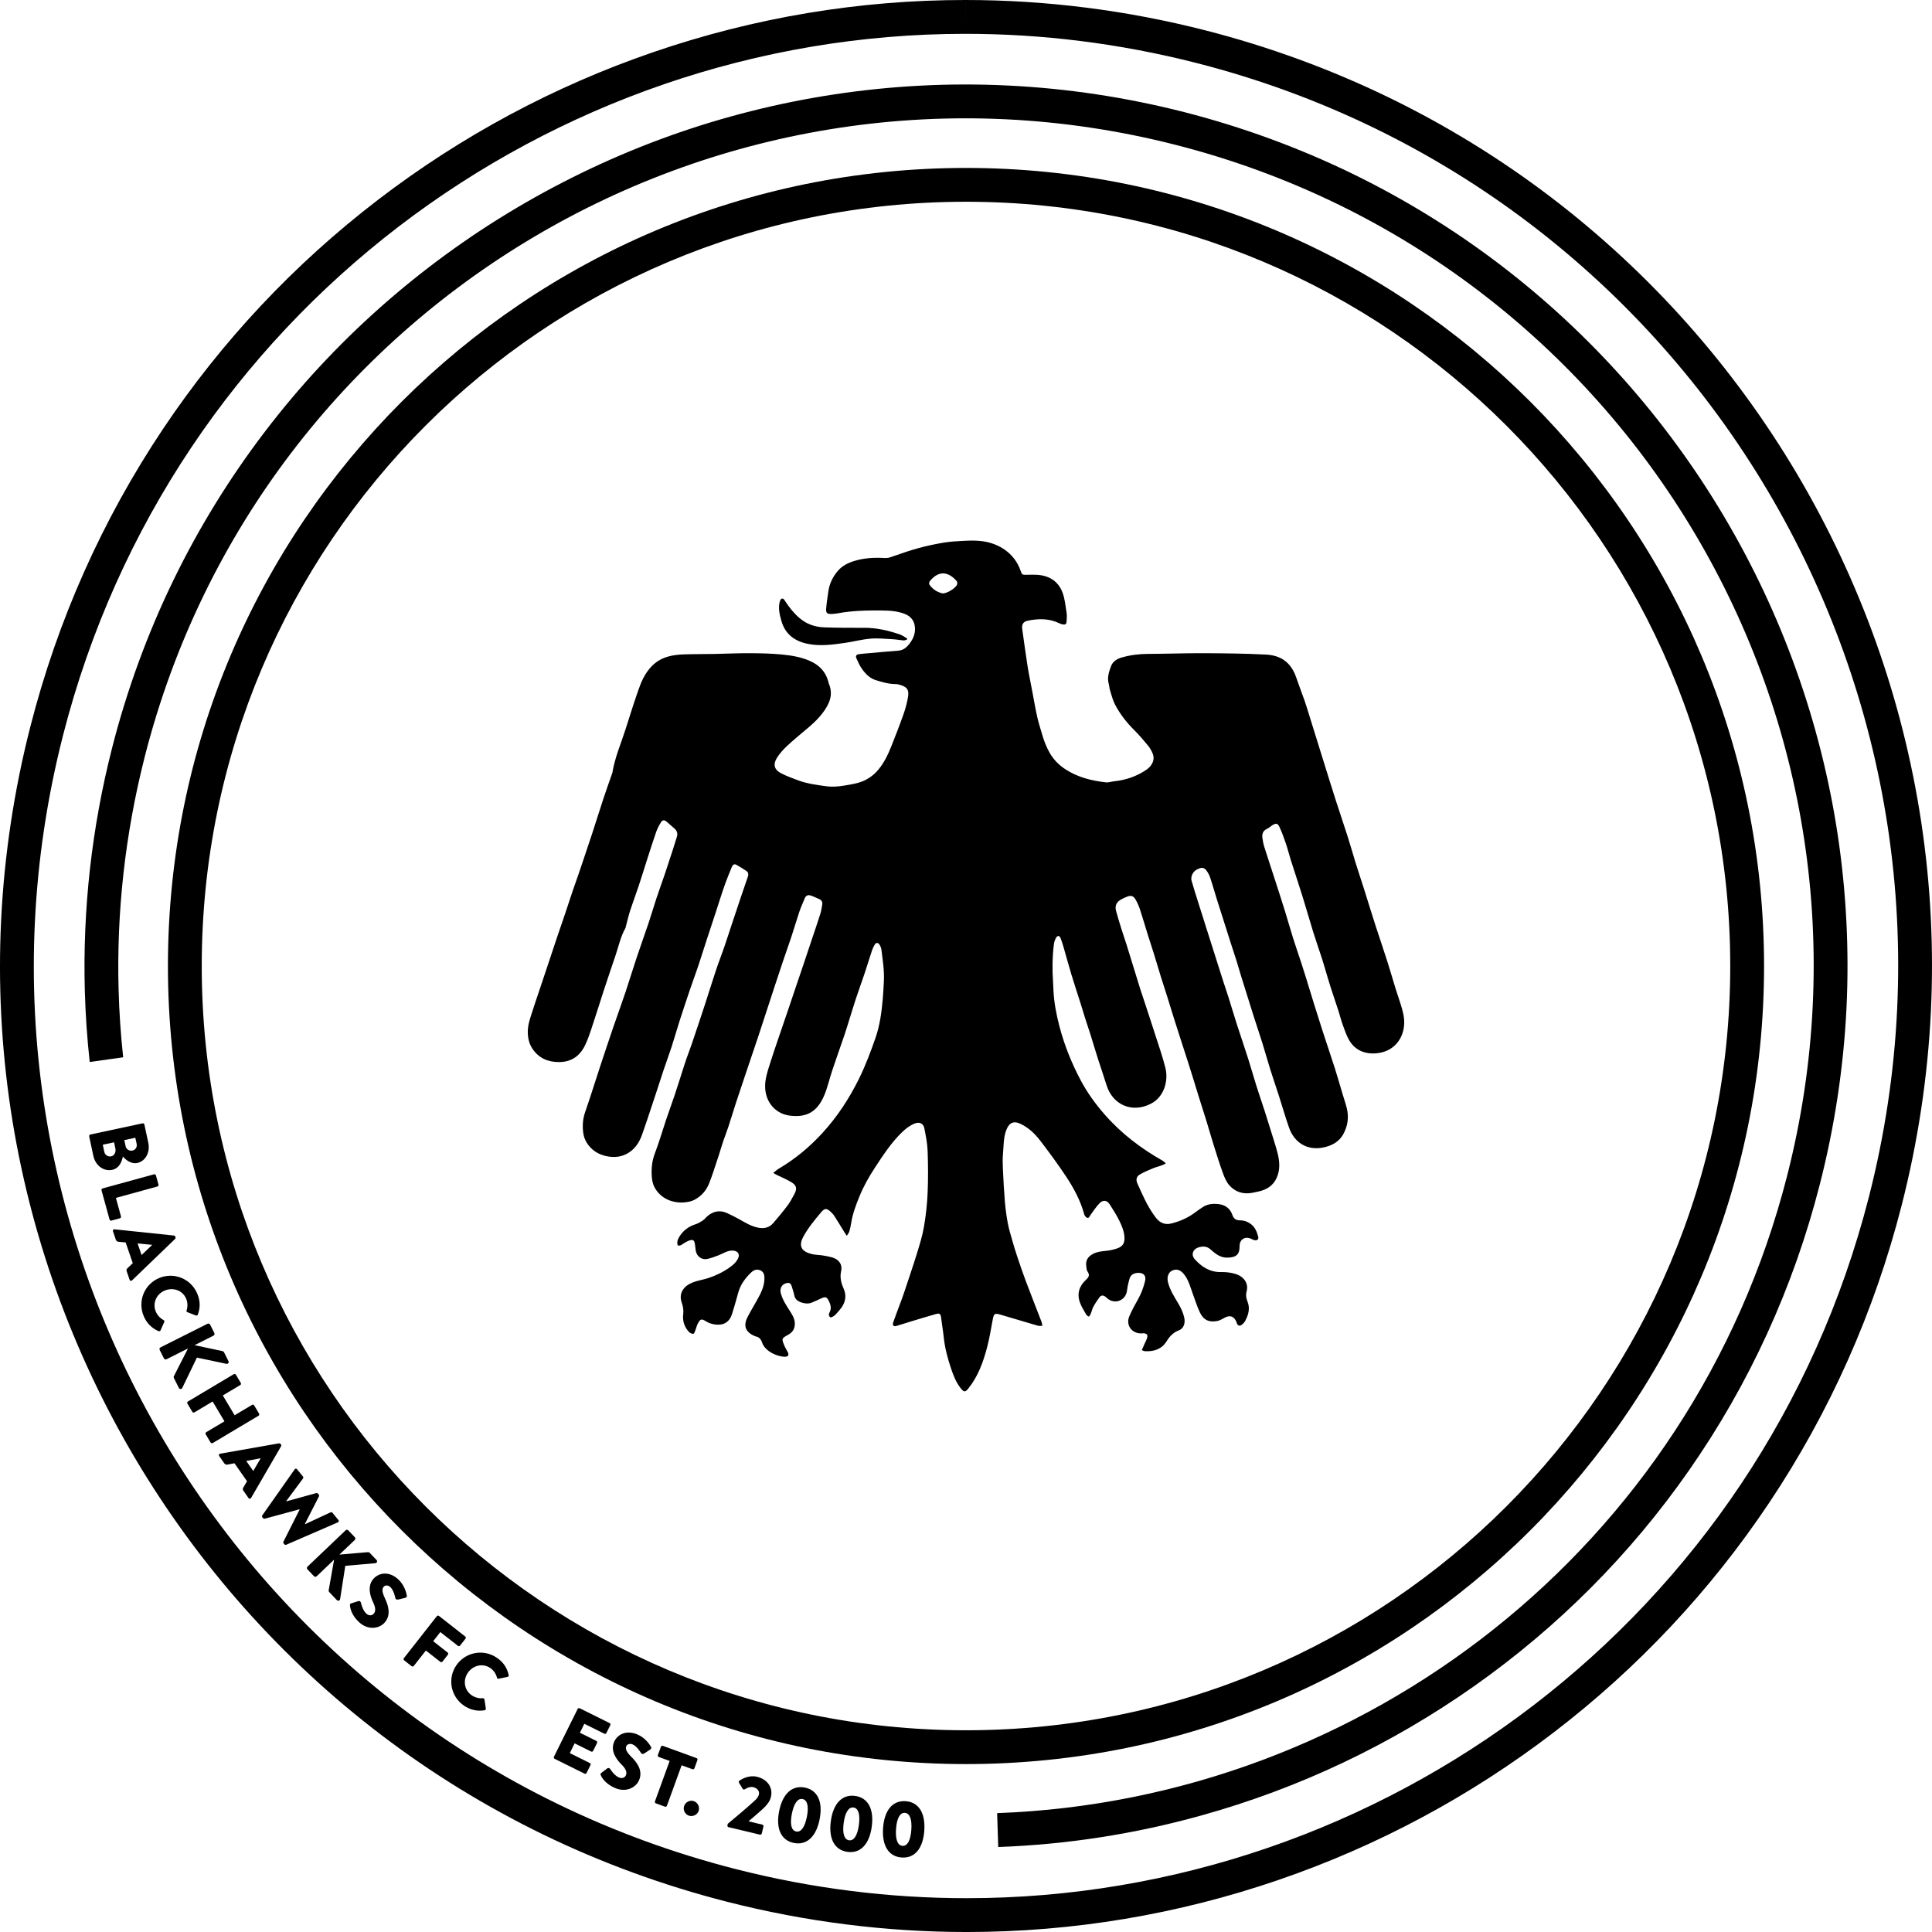<?xml version="1.0" encoding="utf-8"?>
<!-- Generator: Adobe Illustrator 16.0.3, SVG Export Plug-In . SVG Version: 6.00 Build 0)  -->
<!DOCTYPE svg PUBLIC "-//W3C//DTD SVG 1.1//EN" "http://www.w3.org/Graphics/SVG/1.1/DTD/svg11.dtd">
<svg version="1.1" id="Layer_1" xmlns="http://www.w3.org/2000/svg" xmlns:xlink="http://www.w3.org/1999/xlink" x="0px" y="0px"
	 width="320.385px" height="320.388px" viewBox="0 0 320.385 320.388" enable-background="new 0 0 320.385 320.388"
	 xml:space="preserve">
<g>
	<path d="M304.746,138.422c-1.4-9.3-3.73-18.51-6.91-27.39c-3.141-8.79-7.16-17.33-11.93-25.37c-4.771-8.05-10.33-15.66-16.53-22.64
		c-6.26-7.05-13.23-13.51-20.72-19.21c-7.62-5.8-15.86-10.86-24.48-15.05c-8.84-4.29-18.19-7.71-27.79-10.17
		c-9.61-2.45-19.45-3.94-29.27-4.41c-9.57-0.47-19.22,0.03-28.69,1.46c-9.3,1.4-18.52,3.72-27.4,6.9
		c-8.79,3.15-17.32,7.17-25.37,11.94c-8.04,4.76-15.66,10.33-22.64,16.53c-7.05,6.26-13.51,13.23-19.2,20.72
		c-5.8,7.62-10.87,15.86-15.05,24.47c-4.3,8.84-7.72,18.2-10.17,27.8c-3.38,13.22-4.9,26.78-4.53,40.3
		c0.11,3.95,0.38,7.891,0.81,11.811l5.55-0.78c-0.4-3.7-0.66-7.44-0.76-11.19c-0.35-12.75,1.05-25.77,4.36-38.75
		c19.22-75.2,95.77-120.58,170.97-101.36c75.199,19.22,120.58,95.76,101.359,170.97c-15.8,61.8-70.31,103.47-131,105.67l0.181,5.62
		c11.35-0.41,22.609-2.15,33.64-5.22c16.25-4.511,31.49-11.74,45.3-21.471c13.91-9.81,25.88-21.829,35.58-35.72
		c10.04-14.38,17.351-30.359,21.73-47.5c2.46-9.6,3.939-19.45,4.42-29.26C306.666,157.552,306.176,147.892,304.746,138.422z"/>
	<path d="M160.082,5.608c12.67,0,25.541,1.569,38.382,4.851c82.696,21.137,132.6,105.31,111.463,188.006
		c-17.854,69.855-80.694,116.314-149.624,116.314c-12.67,0-25.541-1.568-38.382-4.851c-82.696-21.137-132.6-105.31-111.463-188.006
		C28.312,52.067,91.152,5.61,160.082,5.608 M160.087,0v5.608L160.085,0c-17.63,0-35.047,2.913-51.772,8.656
		c-16.445,5.646-31.79,13.877-45.607,24.462C48.751,43.81,36.742,56.609,27.013,71.161C16.947,86.218,9.549,102.829,5.024,120.534
		c-2.69,10.524-4.318,21.315-4.839,32.072c-0.508,10.486,0.029,21.066,1.597,31.445c1.539,10.19,4.086,20.289,7.57,30.017
		c3.451,9.635,7.85,18.988,13.076,27.803c5.226,8.815,11.322,17.163,18.119,24.813c6.863,7.725,14.501,14.805,22.703,21.045
		c8.354,6.355,17.378,11.904,26.822,16.49c9.688,4.704,19.936,8.454,30.46,11.144c13.046,3.335,26.427,5.025,39.771,5.025
		c17.627,0,35.044-2.912,51.77-8.654c16.445-5.647,31.789-13.878,45.606-24.463c13.955-10.691,25.964-23.491,35.692-38.044
		c10.066-15.057,17.465-31.668,21.989-49.373c2.69-10.524,4.318-21.314,4.839-32.071c0.508-10.487-0.029-21.066-1.597-31.446
		c-1.539-10.19-4.086-20.289-7.57-30.017c-3.45-9.634-7.85-18.988-13.075-27.803c-5.227-8.815-11.322-17.163-18.119-24.813
		c-6.863-7.725-14.501-14.805-22.702-21.045c-8.354-6.355-17.379-11.904-26.823-16.49c-9.688-4.704-19.936-8.454-30.46-11.144
		C186.806,1.69,173.427,0,160.087,0L160.087,0z"/>
	<g>
		<path fill-rule="evenodd" clip-rule="evenodd" d="M128.229,194.499c0.397-0.304,0.648-0.54,0.938-0.711
			c2.699-1.59,5.075-3.571,7.19-5.874c2.477-2.695,4.454-5.722,6.076-8.997c1.079-2.181,1.928-4.444,2.729-6.735
			c0.743-2.124,1.031-4.305,1.227-6.529c0.087-0.991,0.137-1.978,0.186-2.969c0.085-1.741-0.192-3.45-0.405-5.164
			c-0.039-0.307-0.161-0.632-0.336-0.887c-0.261-0.383-0.587-0.339-0.81,0.068c-0.154,0.283-0.308,0.572-0.408,0.876
			c-0.431,1.304-0.829,2.619-1.264,3.921c-0.462,1.385-0.971,2.755-1.427,4.142c-0.457,1.388-0.874,2.789-1.311,4.184
			c-0.21,0.668-0.416,1.338-0.643,2.001c-0.653,1.906-1.331,3.804-1.969,5.714c-0.454,1.357-0.755,2.774-1.31,4.086
			c-1.136,2.691-2.871,3.756-5.75,3.375c-2.312-0.307-3.939-2.156-4.055-4.589c-0.065-1.365,0.352-2.602,0.742-3.854
			c0.478-1.533,1.006-3.051,1.52-4.573c0.439-1.301,0.891-2.599,1.333-3.898c0.471-1.385,0.936-2.77,1.404-4.154
			c0.45-1.33,0.904-2.66,1.352-3.991c0.466-1.386,0.927-2.775,1.391-4.163s0.944-2.77,1.384-4.166
			c0.166-0.526,0.261-1.078,0.342-1.625c0.056-0.373-0.082-0.701-0.458-0.866c-0.504-0.222-1.001-0.477-1.525-0.637
			c-0.402-0.123-0.748,0.055-0.919,0.478c-0.295,0.73-0.631,1.446-0.882,2.19c-0.468,1.385-0.874,2.791-1.332,4.179
			c-0.448,1.36-0.935,2.708-1.394,4.064c-0.44,1.303-0.868,2.609-1.298,3.915c-0.448,1.362-0.894,2.725-1.339,4.087
			c-0.463,1.417-0.92,2.836-1.391,4.251c-0.488,1.469-0.987,2.935-1.482,4.401c-0.214,0.637-0.433,1.272-0.646,1.91
			c-0.538,1.604-1.084,3.207-1.609,4.816c-0.444,1.361-0.852,2.734-1.299,4.095c-0.264,0.805-0.585,1.59-0.856,2.393
			c-0.251,0.745-0.464,1.504-0.706,2.253c-0.304,0.944-0.613,1.887-0.934,2.825c-0.227,0.662-0.457,1.323-0.721,1.971
			c-0.483,1.185-1.312,2.085-2.438,2.67c-0.43,0.224-0.944,0.329-1.432,0.388c-2.081,0.247-4.178-0.585-5.182-2.535
			c-0.246-0.479-0.37-1.055-0.415-1.597c-0.111-1.35,0-2.665,0.499-3.97c0.697-1.825,1.235-3.71,1.858-5.563
			c0.457-1.356,0.954-2.699,1.409-4.056c0.455-1.357,0.878-2.726,1.317-4.088c0.224-0.695,0.443-1.392,0.683-2.082
			c0.268-0.771,0.572-1.531,0.834-2.306c0.73-2.158,1.456-4.317,2.166-6.482c0.628-1.917,1.216-3.846,1.854-5.759
			c0.434-1.303,0.937-2.582,1.384-3.88c0.448-1.3,0.864-2.611,1.298-3.916c0.48-1.443,0.96-2.886,1.446-4.327
			c0.393-1.164,0.8-2.324,1.19-3.488c0.113-0.336,0.043-0.677-0.243-0.875c-0.549-0.38-1.123-0.728-1.708-1.048
			c-0.322-0.177-0.575,0.016-0.701,0.321c-0.369,0.889-0.739,1.779-1.073,2.682c-0.314,0.849-0.586,1.712-0.87,2.573
			c-0.256,0.777-0.498,1.56-0.754,2.337c-0.5,1.525-1.01,3.047-1.508,4.574c-0.453,1.388-0.889,2.782-1.346,4.168
			c-0.256,0.776-0.54,1.542-0.81,2.314c-0.231,0.661-0.467,1.321-0.69,1.986c-0.547,1.633-1.1,3.265-1.625,4.904
			c-0.455,1.419-0.854,2.855-1.315,4.272c-0.434,1.334-0.924,2.648-1.371,3.979c-0.457,1.357-0.888,2.724-1.335,4.084
			c-0.43,1.306-0.863,2.61-1.3,3.914c-0.279,0.831-0.567,1.659-0.852,2.489c-0.367,1.067-0.888,2.045-1.765,2.782
			c-1.098,0.924-2.398,1.229-3.785,1.025c-1.272-0.187-2.406-0.707-3.266-1.729c-0.544-0.646-0.891-1.394-1-2.206
			c-0.156-1.167-0.081-2.317,0.32-3.466c0.868-2.485,1.641-5.003,2.465-7.503c0.724-2.194,1.454-4.386,2.201-6.572
			c0.662-1.936,1.37-3.855,2.021-5.795c0.642-1.912,1.221-3.845,1.859-5.757c0.638-1.913,1.329-3.809,1.971-5.721
			c0.456-1.357,0.853-2.734,1.303-4.093c0.451-1.359,0.946-2.704,1.406-4.061c0.431-1.273,0.845-2.553,1.26-3.833
			c0.243-0.749,0.462-1.505,0.71-2.251c0.19-0.573,0.041-1.041-0.393-1.428c-0.436-0.39-0.891-0.76-1.327-1.15
			c-0.347-0.31-0.689-0.238-0.897,0.101c-0.318,0.519-0.611,1.069-0.81,1.641c-0.557,1.6-1.065,3.217-1.585,4.829
			c-0.439,1.362-0.852,2.733-1.305,4.091c-0.452,1.356-0.961,2.694-1.403,4.054c-0.277,0.855-0.477,1.737-0.71,2.606
			c-0.03,0.113-0.031,0.24-0.086,0.338c-0.815,1.436-1.135,3.052-1.662,4.591c-0.681,1.99-1.346,3.985-2.005,5.982
			c-0.449,1.36-0.857,2.733-1.313,4.091c-0.522,1.552-0.965,3.145-1.646,4.625c-0.834,1.813-2.222,2.94-4.393,2.939
			c-1.888-0.002-3.375-0.671-4.414-2.224c-0.655-0.979-0.826-2.138-0.743-3.282c0.056-0.778,0.309-1.551,0.544-2.303
			c0.462-1.479,0.972-2.943,1.463-4.412c0.436-1.304,0.874-2.607,1.308-3.912c0.481-1.443,0.954-2.888,1.439-4.329
			c0.467-1.386,0.95-2.767,1.417-4.153c0.431-1.275,0.843-2.556,1.274-3.831c0.309-0.914,0.637-1.82,0.953-2.732
			c0.229-0.663,0.454-1.328,0.677-1.993c0.53-1.579,1.068-3.156,1.585-4.74c0.626-1.917,1.223-3.844,1.855-5.76
			c0.439-1.333,0.916-2.653,1.375-3.979c0.039-0.11,0.098-0.217,0.116-0.331c0.394-2.441,1.37-4.706,2.128-7.037
			c0.625-1.919,1.207-3.854,1.868-5.76c0.42-1.21,0.805-2.438,1.5-3.544c0.608-0.966,1.362-1.79,2.333-2.343
			c1.214-0.691,2.597-0.889,3.977-0.94c1.729-0.064,3.459-0.043,5.189-0.075c1.903-0.036,3.807-0.136,5.71-0.125
			c1.816,0.01,3.64,0.041,5.446,0.22c1.565,0.155,3.137,0.416,4.602,1.061c1.561,0.687,2.644,1.808,3.075,3.494
			c0.022,0.085,0.031,0.176,0.065,0.255c0.808,1.908,0.06,3.472-1.081,4.958c-1.228,1.6-2.856,2.766-4.358,4.071
			c-1.126,0.979-2.278,1.938-3.111,3.206c-0.727,1.105-0.563,2.016,0.608,2.633c0.899,0.474,1.871,0.817,2.826,1.178
			c1.461,0.551,3,0.75,4.537,0.97c1.092,0.157,2.169,0.077,3.24-0.108c1.182-0.204,2.393-0.375,3.464-0.936
			c0.661-0.345,1.301-0.813,1.803-1.361c1.119-1.222,1.846-2.703,2.45-4.236c0.696-1.766,1.392-3.533,2.021-5.323
			c0.328-0.933,0.587-1.904,0.74-2.879c0.181-1.155-0.17-1.598-1.287-1.937c-0.251-0.076-0.517-0.142-0.776-0.143
			c-1.132-0.001-2.202-0.32-3.265-0.647c-1.029-0.316-1.748-1.064-2.34-1.911c-0.365-0.522-0.625-1.124-0.892-1.707
			c-0.175-0.383-0.035-0.625,0.389-0.691c0.521-0.081,1.049-0.112,1.574-0.158c1.663-0.147,3.324-0.307,4.988-0.429
			c0.637-0.047,1.141-0.358,1.529-0.782c0.88-0.96,1.428-2.087,1.173-3.435c-0.176-0.93-0.779-1.542-1.663-1.886
			c-1.256-0.489-2.574-0.55-3.895-0.561c-2.405-0.021-4.807,0.028-7.183,0.469c-0.316,0.059-0.64,0.09-0.961,0.104
			c-0.834,0.035-1.028-0.117-0.965-0.934c0.072-0.932,0.23-1.858,0.356-2.786c0.176-1.283,0.719-2.402,1.546-3.387
			c0.743-0.885,1.73-1.365,2.814-1.692c1.625-0.49,3.282-0.573,4.962-0.474c0.287,0.017,0.595-0.009,0.868-0.098
			c1.277-0.413,2.534-0.89,3.819-1.275c1.118-0.336,2.255-0.621,3.4-0.854c1.116-0.228,2.246-0.446,3.379-0.516
			c1.572-0.096,3.152-0.248,4.73-0.046c2.736,0.349,5.346,1.973,6.347,4.858c0.242,0.7,0.26,0.721,0.992,0.715
			c0.556-0.005,1.113-0.034,1.668-0.005c2.021,0.106,3.577,1.012,4.302,2.93c0.398,1.052,0.5,2.221,0.678,3.346
			c0.077,0.486,0.038,0.998-0.001,1.493c-0.033,0.431-0.23,0.548-0.659,0.461c-0.171-0.035-0.343-0.089-0.499-0.167
			c-1.717-0.843-3.507-0.823-5.319-0.435c-0.718,0.154-0.983,0.634-0.877,1.359c0.291,2,0.544,4.007,0.861,6.003
			c0.244,1.532,0.562,3.053,0.851,4.579c0.256,1.352,0.482,2.711,0.788,4.052c0.232,1.023,0.563,2.025,0.858,3.035
			c0.296,1.013,0.686,1.983,1.216,2.905c0.646,1.122,1.521,1.997,2.594,2.697c2.035,1.332,4.326,1.893,6.699,2.166
			c0.449,0.052,0.921-0.129,1.385-0.178c1.925-0.203,3.708-0.804,5.312-1.894c1.021-0.695,1.457-1.709,1.101-2.626
			c-0.188-0.484-0.448-0.966-0.777-1.366c-0.741-0.905-1.504-1.8-2.334-2.623c-1.262-1.251-2.336-2.64-3.156-4.203
			c-0.388-0.74-0.587-1.583-0.843-2.389c-0.106-0.332-0.11-0.696-0.204-1.033c-0.295-1.058,0.034-2.057,0.396-3
			c0.276-0.723,0.967-1.166,1.729-1.387c1.416-0.411,2.859-0.594,4.34-0.6c3.106-0.013,6.214-0.131,9.32-0.117
			c3.429,0.015,6.861,0.05,10.285,0.227c2.424,0.126,4.142,1.242,5.023,3.818c0.444,1.298,0.94,2.579,1.396,3.874
			c0.241,0.688,0.448,1.388,0.665,2.084c0.801,2.568,1.597,5.138,2.397,7.706c0.714,2.289,1.421,4.58,2.153,6.862
			c0.633,1.976,1.311,3.938,1.941,5.915c0.461,1.448,0.866,2.914,1.317,4.366c0.417,1.34,0.869,2.67,1.294,4.008
			c0.486,1.532,0.96,3.069,1.44,4.603c0.201,0.641,0.402,1.281,0.612,1.919c0.647,1.972,1.312,3.938,1.944,5.916
			c0.454,1.419,0.858,2.855,1.298,4.28c0.268,0.865,0.573,1.719,0.842,2.583c0.322,1.034,0.626,2.064,0.601,3.176
			c-0.058,2.47-1.567,4.48-4.029,4.928c-1.004,0.183-1.934,0.146-2.843-0.172c-0.995-0.348-1.777-1.07-2.286-1.974
			c-0.453-0.805-0.746-1.705-1.064-2.579c-0.249-0.686-0.415-1.399-0.641-2.094c-0.44-1.363-0.905-2.719-1.345-4.082
			c-0.277-0.862-0.526-1.733-0.788-2.601c-0.22-0.729-0.425-1.461-0.66-2.184c-0.47-1.445-0.977-2.879-1.429-4.331
			c-0.624-2.011-1.194-4.038-1.82-6.048c-0.616-1.98-1.28-3.946-1.907-5.924c-0.283-0.891-0.499-1.804-0.8-2.689
			c-0.319-0.937-0.658-1.872-1.074-2.769c-0.296-0.638-0.586-0.666-1.194-0.284c-0.298,0.187-0.556,0.449-0.87,0.592
			c-0.681,0.311-0.855,0.852-0.764,1.517c0.068,0.491,0.157,0.985,0.307,1.457c0.59,1.867,1.211,3.724,1.812,5.587
			c0.557,1.723,1.113,3.445,1.65,5.174c0.441,1.422,0.839,2.858,1.286,4.279c0.429,1.367,0.898,2.72,1.345,4.082
			c0.255,0.776,0.505,1.554,0.746,2.334c0.467,1.508,0.92,3.019,1.389,4.524c0.479,1.536,0.959,3.071,1.455,4.601
			c0.668,2.056,1.367,4.101,2.025,6.159c0.444,1.392,0.84,2.799,1.258,4.198c0.243,0.812,0.524,1.613,0.725,2.436
			c0.361,1.481,0.156,2.906-0.566,4.249c-0.729,1.356-1.997,1.981-3.402,2.255c-2.69,0.522-4.77-0.873-5.63-3.343
			c-0.596-1.709-1.092-3.453-1.646-5.177c-0.473-1.472-0.98-2.934-1.443-4.408c-0.446-1.423-0.841-2.862-1.283-4.285
			c-0.443-1.424-0.921-2.836-1.378-4.255c-0.252-0.779-0.492-1.562-0.737-2.344c-0.489-1.561-0.981-3.12-1.465-4.683
			c-0.269-0.866-0.511-1.74-0.782-2.605c-0.289-0.919-0.604-1.83-0.897-2.748c-0.385-1.199-0.76-2.4-1.141-3.6
			c-0.381-1.196-0.771-2.39-1.144-3.589c-0.392-1.257-0.742-2.527-1.164-3.773c-0.155-0.46-0.42-0.904-0.724-1.286
			c-0.147-0.186-0.531-0.339-0.751-0.282c-0.662,0.171-1.271,0.501-1.525,1.203c-0.094,0.262-0.158,0.59-0.087,0.847
			c0.311,1.128,0.672,2.243,1.022,3.36c0.481,1.534,0.969,3.065,1.454,4.598c0.442,1.393,0.885,2.785,1.326,4.177
			c0.469,1.478,0.933,2.957,1.406,4.432c0.294,0.917,0.607,1.828,0.901,2.745c0.258,0.807,0.501,1.618,0.751,2.428
			c0.225,0.726,0.44,1.455,0.677,2.178c0.635,1.944,1.294,3.882,1.915,5.83c0.462,1.447,0.864,2.913,1.32,4.361
			c0.439,1.393,0.923,2.771,1.37,4.161c0.432,1.336,0.847,2.677,1.26,4.018c0.301,0.977,0.619,1.949,0.871,2.938
			c0.359,1.412,0.47,2.827-0.181,4.205c-0.572,1.21-1.576,1.848-2.832,2.153c-0.369,0.091-0.743,0.165-1.116,0.239
			c-1.533,0.305-2.88-0.101-3.891-1.267c-0.48-0.554-0.787-1.295-1.043-1.999c-0.539-1.479-1.007-2.986-1.479-4.489
			c-0.438-1.395-0.835-2.802-1.266-4.198c-0.43-1.396-0.883-2.786-1.319-4.181c-0.297-0.948-0.582-1.9-0.876-2.85
			c-0.25-0.809-0.5-1.616-0.758-2.422c-0.446-1.393-0.899-2.783-1.348-4.176c-0.35-1.083-0.701-2.165-1.041-3.25
			c-0.387-1.229-0.757-2.462-1.143-3.69c-0.341-1.086-0.702-2.166-1.039-3.252c-0.407-1.313-0.793-2.634-1.2-3.947
			c-0.303-0.977-0.632-1.944-0.937-2.92c-0.452-1.451-0.873-2.912-1.348-4.354c-0.19-0.578-0.439-1.151-0.753-1.672
			c-0.344-0.57-0.739-0.675-1.358-0.44c-0.436,0.166-0.871,0.366-1.256,0.626c-0.601,0.405-0.783,1.022-0.6,1.707
			c0.264,0.989,0.565,1.969,0.87,2.947c0.286,0.919,0.607,1.827,0.896,2.746c0.447,1.422,0.882,2.849,1.32,4.274
			c0.318,1.032,0.632,2.065,0.955,3.096c0.176,0.557,0.371,1.107,0.553,1.663c0.655,1.999,1.319,3.996,1.959,6
			c0.569,1.782,1.196,3.553,1.642,5.365c0.518,2.105-0.205,4.785-2.399,5.912c-3.268,1.679-6.407,0.056-7.362-3.059
			c-0.446-1.453-0.955-2.887-1.417-4.335c-0.426-1.337-0.819-2.685-1.24-4.022c-0.307-0.976-0.639-1.943-0.949-2.918
			c-0.239-0.751-0.457-1.509-0.695-2.261c-0.511-1.615-1.049-3.223-1.539-4.844c-0.465-1.536-0.878-3.088-1.326-4.629
			c-0.139-0.478-0.296-0.952-0.479-1.414c-0.16-0.4-0.492-0.438-0.712-0.059c-0.187,0.321-0.33,0.697-0.375,1.063
			c-0.258,2.071-0.295,4.15-0.147,6.232c0.034,0.497,0.046,0.995,0.071,1.493c0.103,2.027,0.484,4.003,1,5.965
			c0.822,3.128,2.022,6.104,3.535,8.949c1.075,2.022,2.417,3.871,3.926,5.602c2.769,3.175,6.065,5.675,9.714,7.74
			c0.141,0.079,0.25,0.211,0.459,0.392c-0.67,0.431-1.373,0.519-2.007,0.775c-0.78,0.317-1.563,0.648-2.292,1.065
			c-0.597,0.342-0.697,0.884-0.409,1.522c0.806,1.784,1.572,3.591,2.722,5.195c0.153,0.215,0.304,0.433,0.476,0.632
			c0.654,0.756,1.466,1.03,2.447,0.779c1.435-0.365,2.766-0.944,3.95-1.847c0.395-0.302,0.81-0.577,1.224-0.853
			c0.828-0.553,1.758-0.611,2.703-0.496c1.09,0.133,1.864,0.762,2.214,1.767c0.237,0.684,0.598,0.906,1.279,0.912
			c0.645,0.006,1.245,0.209,1.794,0.619c0.715,0.535,0.995,1.289,1.215,2.081c0.12,0.428-0.155,0.683-0.598,0.594
			c-0.224-0.045-0.43-0.177-0.646-0.265c-0.993-0.4-1.847,0.169-1.84,1.227c0.008,1.378-0.515,1.869-1.908,1.929
			c-0.818,0.035-1.492-0.235-2.116-0.708c-0.257-0.195-0.514-0.394-0.748-0.613c-0.638-0.6-1.366-0.612-2.133-0.344
			c-0.871,0.307-1.162,1.213-0.552,1.902c1.145,1.295,2.531,2.185,4.337,2.154c0.83-0.015,1.63,0.07,2.426,0.312
			c1.377,0.417,2.233,1.545,1.852,2.917c-0.155,0.558-0.079,1.095,0.141,1.632c0.477,1.161,0.168,2.249-0.396,3.285
			c-0.135,0.248-0.365,0.465-0.597,0.634c-0.286,0.207-0.56,0.125-0.728-0.2c-0.053-0.103-0.073-0.223-0.117-0.33
			c-0.386-0.935-1.09-1.158-1.977-0.66c-0.375,0.211-0.767,0.444-1.18,0.526c-1.362,0.272-2.284-0.153-2.889-1.415
			c-0.452-0.942-0.757-1.955-1.124-2.938c-0.449-1.199-0.727-2.478-1.588-3.489c-0.579-0.68-1.245-0.846-1.945-0.483
			c-0.584,0.303-0.834,1.065-0.648,1.846c0.312,1.309,1.031,2.418,1.703,3.547c0.454,0.762,0.829,1.539,1.013,2.415
			c0.182,0.866-0.083,1.762-0.892,2.068c-0.959,0.364-1.532,0.995-2.057,1.839c-0.801,1.288-2.102,1.706-3.575,1.621
			c-0.136-0.007-0.268-0.083-0.523-0.167c0.151-0.352,0.28-0.654,0.412-0.956c0.163-0.373,0.38-0.731,0.48-1.121
			c0.126-0.489-0.077-0.698-0.596-0.726c-0.116-0.006-0.233,0.02-0.352,0.021c-1.607,0.034-2.639-1.381-2.011-2.847
			c0.425-0.991,0.949-1.944,1.48-2.885c0.524-0.93,0.873-1.916,1.128-2.941c0.223-0.895-0.234-1.406-1.17-1.367
			c-0.724,0.031-1.241,0.32-1.432,1.058c-0.103,0.396-0.205,0.793-0.287,1.193c-0.065,0.315-0.075,0.644-0.152,0.954
			c-0.361,1.457-2.012,2.004-3.176,1.06c-0.113-0.092-0.219-0.195-0.332-0.288c-0.353-0.287-0.726-0.307-1.002,0.063
			c-0.38,0.51-0.735,1.046-1.037,1.605c-0.27,0.5-0.283,1.125-0.724,1.618c-0.167-0.119-0.353-0.186-0.426-0.315
			c-0.373-0.659-0.797-1.307-1.055-2.012c-0.525-1.439-0.152-2.722,0.963-3.751c0.467-0.431,0.728-0.79,0.29-1.407
			c-0.171-0.241-0.172-0.615-0.213-0.934c-0.11-0.853,0.23-1.467,0.967-1.904c0.733-0.437,1.535-0.517,2.358-0.597
			c0.632-0.062,1.271-0.204,1.867-0.421c0.927-0.339,1.214-0.938,1.139-1.927c-0.074-0.96-0.444-1.826-0.853-2.662
			c-0.448-0.917-1.008-1.784-1.557-2.648c-0.478-0.752-1.131-0.85-1.744-0.202c-0.558,0.59-1.012,1.279-1.488,1.941
			c-0.152,0.212-0.239,0.556-0.551,0.439c-0.202-0.075-0.411-0.34-0.47-0.559c-0.625-2.317-1.757-4.399-3.07-6.372
			c-1.33-1.997-2.757-3.935-4.216-5.842c-0.91-1.189-1.998-2.224-3.401-2.856c-1.021-0.46-1.717-0.119-2.161,0.896
			c-0.574,1.311-0.495,2.698-0.622,4.06c-0.078,0.844-0.061,1.702-0.021,2.55c0.084,1.814,0.18,3.631,0.331,5.439
			c0.102,1.196,0.26,2.393,0.482,3.571c0.189,1.003,0.494,1.984,0.773,2.969c0.238,0.845,0.495,1.686,0.775,2.518
			c0.456,1.357,0.911,2.717,1.415,4.057c0.865,2.299,1.771,4.583,2.651,6.875c0.06,0.154,0.062,0.33,0.113,0.611
			c-0.281,0-0.51,0.049-0.707-0.008c-2.105-0.61-4.206-1.238-6.307-1.861c-0.852-0.253-1.025-0.135-1.19,0.724
			c-0.302,1.58-0.544,3.177-0.957,4.729c-0.647,2.438-1.494,4.807-3.11,6.815c-0.495,0.615-0.718,0.624-1.211,0.02
			c-0.791-0.971-1.241-2.118-1.635-3.28c-0.582-1.721-1.05-3.473-1.239-5.291c-0.108-1.046-0.293-2.083-0.418-3.127
			c-0.084-0.704-0.229-0.854-0.892-0.667c-1.436,0.407-2.863,0.846-4.292,1.277c-0.754,0.229-1.501,0.481-2.259,0.699
			c-0.443,0.127-0.675-0.129-0.515-0.59c0.356-1.021,0.749-2.029,1.123-3.044c0.223-0.603,0.453-1.202,0.656-1.812
			c0.729-2.192,1.479-4.38,2.162-6.587c0.449-1.451,0.904-2.915,1.161-4.407c0.317-1.842,0.527-3.716,0.608-5.583
			c0.102-2.342,0.086-4.692,0.001-7.035c-0.045-1.249-0.305-2.497-0.543-3.731c-0.158-0.818-0.848-1.101-1.6-0.791
			c-0.8,0.329-1.463,0.833-2.083,1.432c-1.791,1.725-3.134,3.789-4.484,5.847c-0.996,1.52-1.895,3.1-2.584,4.784
			c-0.598,1.462-1.156,2.939-1.394,4.517c-0.069,0.463-0.181,0.922-0.314,1.37c-0.059,0.201-0.219,0.372-0.404,0.672
			c-0.204-0.309-0.33-0.491-0.447-0.68c-0.539-0.871-1.063-1.751-1.617-2.611c-0.173-0.268-0.401-0.509-0.639-0.724
			c-0.667-0.602-0.988-0.556-1.581,0.149c-1.056,1.258-2.102,2.521-2.897,3.968c-0.913,1.659-0.273,2.527,1.401,2.933
			c0.565,0.137,1.165,0.128,1.745,0.217c0.52,0.08,1.04,0.178,1.547,0.314c1.134,0.305,1.798,1.143,1.552,2.279
			c-0.24,1.106,0.004,1.992,0.446,2.997c0.524,1.191,0.215,2.44-0.676,3.431c-0.436,0.484-0.809,1.091-1.501,1.278
			c-0.403-0.236-0.332-0.583-0.184-0.859c0.368-0.688,0.157-1.3-0.142-1.927c-0.286-0.6-0.582-0.701-1.185-0.413
			c-0.526,0.252-1.061,0.488-1.6,0.713c-0.538,0.225-1.088,0.195-1.638,0.028c-0.653-0.199-1.163-0.52-1.3-1.268
			c-0.084-0.459-0.259-0.9-0.383-1.353c-0.091-0.334-0.26-0.672-0.607-0.662c-0.315,0.009-0.702,0.147-0.92,0.366
			c-0.365,0.365-0.446,0.862-0.301,1.392c0.308,1.124,0.96,2.063,1.57,3.028c0.375,0.595,0.729,1.177,0.742,1.937
			c0.014,0.869-0.345,1.452-1.072,1.859c-1.136,0.638-1.146,0.643-0.67,1.802c0.153,0.374,0.371,0.723,0.562,1.081
			c0.246,0.461,0.107,0.753-0.406,0.776c-1.167,0.055-3.339-0.839-3.84-2.335c-0.187-0.557-0.481-0.927-1.07-1.03
			c-0.057-0.01-0.11-0.04-0.164-0.063c-1.53-0.66-1.933-1.687-1.163-3.182c0.655-1.273,1.435-2.481,2.08-3.759
			c0.419-0.831,0.705-1.732,0.703-2.69c0-0.567-0.163-1.064-0.734-1.284c-0.545-0.21-1.024-0.046-1.447,0.355
			c-1.015,0.966-1.815,2.055-2.182,3.438c-0.307,1.158-0.655,2.305-1.005,3.451c-0.406,1.329-1.383,1.941-2.749,1.763
			c-0.558-0.073-1.073-0.212-1.565-0.523c-0.756-0.479-0.948-0.415-1.362,0.359c-0.188,0.353-0.265,0.763-0.413,1.139
			c-0.081,0.205-0.187,0.54-0.314,0.556c-0.219,0.027-0.526-0.087-0.687-0.25c-0.809-0.821-1.147-1.858-1.012-2.977
			c0.086-0.707-0.031-1.336-0.254-1.975c-0.432-1.234,0.061-2.358,1.213-3.013c1.045-0.594,2.23-0.682,3.33-1.066
			c1.444-0.505,2.804-1.173,3.979-2.163c0.328-0.276,0.622-0.639,0.816-1.021c0.364-0.716-0.015-1.274-0.817-1.326
			c-0.906-0.06-1.61,0.474-2.396,0.774c-0.624,0.238-1.256,0.49-1.907,0.615c-0.937,0.181-1.736-0.453-1.891-1.404
			c-0.066-0.404-0.077-0.819-0.163-1.22c-0.103-0.473-0.29-0.607-0.754-0.483c-0.355,0.096-0.692,0.288-1.011,0.482
			c-0.317,0.193-0.58,0.5-1.053,0.375c-0.207-0.596,0.061-1.128,0.346-1.563c0.625-0.952,1.508-1.606,2.624-1.951
			c0.432-0.133,0.835-0.39,1.216-0.643c0.264-0.176,0.458-0.453,0.702-0.664c1.001-0.87,2.119-1.091,3.338-0.522
			c0.741,0.346,1.473,0.713,2.182,1.119c0.94,0.54,1.872,1.08,2.957,1.288c0.969,0.186,1.826-0.015,2.477-0.771
			c0.821-0.952,1.626-1.922,2.382-2.926c0.42-0.557,0.743-1.189,1.079-1.805c0.552-1.011,0.432-1.527-0.575-2.115
			c-0.729-0.426-1.517-0.751-2.276-1.126C128.687,194.787,128.547,194.69,128.229,194.499z M156.336,98.409
			c0.758-0.002,2.166-0.897,2.378-1.484c0.06-0.163,0.041-0.442-0.063-0.561c-1.372-1.572-2.95-1.812-4.415-0.04
			c-0.188,0.229-0.23,0.474-0.045,0.72C154.759,97.8,155.523,98.24,156.336,98.409z"/>
		<path fill-rule="evenodd" clip-rule="evenodd" d="M150.389,106.071c-0.182,0.046-0.367,0.144-0.544,0.13
			c-0.612-0.048-1.22-0.169-1.833-0.2c-1.224-0.062-2.46-0.196-3.673-0.092c-1.422,0.122-2.82,0.502-4.238,0.706
			c-2.09,0.3-4.204,0.584-6.293,0.125c-2.068-0.454-3.608-1.597-4.221-3.759c-0.283-0.998-0.538-1.986-0.321-3.024
			c0.05-0.238,0.144-0.572,0.317-0.655c0.339-0.163,0.488,0.192,0.648,0.433c0.683,1.028,1.436,1.986,2.392,2.791
			c1.176,0.991,2.544,1.455,4.034,1.508c2.197,0.078,4.398,0.091,6.598,0.076c2.082-0.015,4.066,0.442,6.01,1.118
			c0.417,0.145,0.781,0.438,1.17,0.662C150.419,105.95,150.404,106.01,150.389,106.071z"/>
	</g>
	<path d="M160.192,33.457c69.995,0,126.736,56.742,126.736,126.737s-56.741,126.737-126.736,126.737
		c-69.995,0-126.737-56.742-126.737-126.737S90.198,33.457,160.192,33.457 M160.192,27.849c-8.976,0-17.948,0.904-26.666,2.688
		c-8.5,1.739-16.861,4.334-24.851,7.714c-7.843,3.317-15.407,7.423-22.482,12.203c-7.007,4.734-13.596,10.17-19.583,16.157
		C60.623,72.6,55.187,79.188,50.453,86.195c-4.78,7.075-8.886,14.64-12.203,22.483c-3.379,7.989-5.975,16.35-7.714,24.85
		c-1.784,8.718-2.688,17.69-2.688,26.666c0,8.976,0.904,17.948,2.688,26.667c1.739,8.5,4.334,16.86,7.714,24.85
		c3.317,7.844,7.423,15.408,12.203,22.483c4.734,7.007,10.17,13.595,16.157,19.582c5.987,5.988,12.576,11.424,19.583,16.157
		c7.075,4.78,14.64,8.887,22.482,12.203c7.99,3.38,16.351,5.975,24.851,7.715c8.718,1.783,17.69,2.688,26.666,2.688
		s17.947-0.905,26.666-2.688c8.5-1.74,16.86-4.335,24.851-7.715c7.843-3.316,15.407-7.423,22.482-12.203
		c7.007-4.733,13.596-10.169,19.583-16.157c5.987-5.987,11.424-12.575,16.157-19.582c4.78-7.075,8.886-14.64,12.203-22.483
		c3.379-7.989,5.975-16.35,7.714-24.85c1.784-8.719,2.688-17.69,2.688-26.667c0-8.976-0.904-17.948-2.688-26.666
		c-1.739-8.5-4.335-16.861-7.714-24.85c-3.317-7.843-7.423-15.408-12.203-22.483c-4.733-7.007-10.17-13.595-16.157-19.583
		c-5.987-5.987-12.576-11.423-19.583-16.157c-7.075-4.78-14.64-8.886-22.482-12.203c-7.99-3.379-16.351-5.975-24.851-7.714
		C178.14,28.753,169.168,27.849,160.192,27.849L160.192,27.849z"/>
	<g>
		<path d="M23.643,186.284c0.131-0.029,0.271,0.051,0.301,0.195l0.653,3.047c0.33,1.543-0.458,3.039-1.832,3.332
			c-1.007,0.217-1.932-0.529-2.391-1.074c-0.139,0.756-0.554,1.951-1.757,2.209c-1.465,0.312-2.802-0.754-3.135-2.311l-0.694-3.244
			c-0.03-0.143,0.064-0.273,0.196-0.301L23.643,186.284z M17.298,191.021c0.109,0.51,0.62,0.852,1.156,0.736
			c0.524-0.111,0.795-0.758,0.687-1.268l-0.227-1.059l-1.87,0.4L17.298,191.021z M20.832,190.085
			c0.106,0.498,0.615,0.828,1.138,0.715c0.523-0.111,0.799-0.609,0.693-1.105l-0.219-1.02l-1.831,0.391L20.832,190.085z"/>
		<path d="M25.547,194.735c0.13-0.035,0.274,0.035,0.312,0.178l0.421,1.533c0.036,0.129-0.049,0.277-0.177,0.312l-6.883,1.891
			l0.843,3.068c0.038,0.141-0.049,0.275-0.178,0.312l-1.405,0.385c-0.129,0.037-0.274-0.035-0.312-0.178l-1.332-4.846
			c-0.039-0.143,0.049-0.277,0.178-0.312L25.547,194.735z"/>
		<path d="M18.986,203.858l9.866,1.033c0.089,0.01,0.183,0.078,0.213,0.166l0.043,0.127c0.03,0.088-0.003,0.197-0.065,0.262
			l-7.146,6.881c-0.139,0.133-0.337,0.088-0.403-0.102l-0.483-1.404c-0.077-0.227-0.036-0.354,0.165-0.551l0.842-0.797l-1.181-3.439
			l-1.168-0.107c-0.173-0.01-0.373-0.098-0.46-0.35l-0.478-1.391C18.667,203.997,18.797,203.839,18.986,203.858z M23.478,208.124
			l1.755-1.678l-0.005-0.014l-2.412-0.23L23.478,208.124z"/>
		<path d="M32.709,214.521c0.517,1.232,0.519,2.307,0.105,3.467c-0.052,0.152-0.2,0.215-0.34,0.156l-1.403-0.543
			c-0.123-0.049-0.18-0.186-0.129-0.307c0.215-0.629,0.183-1.326-0.07-1.93c-0.585-1.395-2.175-1.93-3.556-1.35
			c-1.369,0.574-2.068,2.086-1.483,3.48c0.244,0.58,0.718,1.121,1.286,1.404c0.109,0.055,0.178,0.215,0.123,0.326l-0.62,1.391
			c-0.051,0.123-0.216,0.178-0.338,0.127c-1.166-0.496-1.993-1.396-2.454-2.494c-1.037-2.465,0.091-5.275,2.557-6.311
			C28.853,210.901,31.673,212.054,32.709,214.521z"/>
		<path d="M34.413,219.519c0.155-0.078,0.346-0.023,0.431,0.143l0.702,1.398c0.079,0.154,0.013,0.352-0.142,0.43l-3.141,1.58
			l4.642,0.988c0.084,0.018,0.197,0.096,0.233,0.166l0.756,1.506c0.115,0.227-0.089,0.479-0.333,0.438l-4.905-1.037l-2.435,5.039
			c-0.113,0.221-0.442,0.223-0.557-0.004l-0.827-1.648c-0.042-0.084-0.049-0.215-0.025-0.258l2.364-4.645l-3.56,1.789
			c-0.155,0.078-0.353,0.014-0.431-0.143l-0.703-1.396c-0.083-0.168-0.012-0.354,0.144-0.432L34.413,219.519z"/>
		<path d="M38.768,227.88c0.115-0.068,0.28-0.027,0.349,0.088l0.815,1.367c0.075,0.125,0.026,0.279-0.088,0.348l-2.895,1.725
			l1.958,3.285l2.894-1.725c0.114-0.07,0.273-0.039,0.349,0.088l0.813,1.365c0.068,0.115,0.027,0.281-0.088,0.35l-7.601,4.531
			c-0.115,0.068-0.281,0.025-0.349-0.088l-0.814-1.367c-0.074-0.125-0.026-0.279,0.088-0.348l3.021-1.801l-1.957-3.285l-3.021,1.801
			c-0.114,0.068-0.273,0.039-0.348-0.088l-0.815-1.365c-0.068-0.115-0.027-0.281,0.088-0.35L38.768,227.88z"/>
		<path d="M36.503,241.069l9.775-1.721c0.089-0.012,0.197,0.025,0.251,0.104l0.077,0.109c0.053,0.076,0.051,0.191,0.009,0.27
			l-4.984,8.584c-0.096,0.166-0.3,0.178-0.415,0.014l-0.849-1.217c-0.138-0.199-0.133-0.332,0.006-0.576l0.591-1l-2.082-2.982
			l-1.153,0.219c-0.169,0.037-0.385,0.008-0.539-0.211l-0.841-1.207C36.232,241.29,36.313,241.103,36.503,241.069z M41.996,243.937
			l1.228-2.096l-0.008-0.012l-2.382,0.441L41.996,243.937z"/>
		<path d="M48.862,243.669c0.111-0.16,0.282-0.162,0.4-0.016l0.987,1.211c0.067,0.084,0.062,0.225,0.006,0.305l-2.786,3.752
			l0.034,0.041l4.954-1.363c0.088-0.02,0.19,0,0.259,0.082l0.151,0.188c0.076,0.094,0.076,0.197,0.029,0.27l-2.338,4.576
			l0.033,0.041l4.238-1.969c0.089-0.039,0.229-0.016,0.297,0.068l0.987,1.211c0.118,0.146,0.083,0.312-0.096,0.391l-8.558,3.713
			c-0.101,0.045-0.229,0.014-0.297-0.07l-0.136-0.164c-0.058-0.072-0.066-0.188-0.03-0.27l2.694-5.348l-0.025-0.031l-5.774,1.564
			c-0.087,0.02-0.197-0.01-0.256-0.082l-0.136-0.166c-0.067-0.084-0.074-0.217-0.006-0.305L48.862,243.669z"/>
		<path d="M57.311,253.776c0.125-0.119,0.323-0.125,0.453,0.012l1.079,1.133c0.12,0.125,0.116,0.334-0.01,0.453l-2.547,2.428
			l4.73-0.408c0.085-0.008,0.216,0.033,0.272,0.092l1.164,1.221c0.174,0.184,0.053,0.484-0.192,0.516l-4.997,0.438l-0.862,5.533
			c-0.043,0.244-0.357,0.342-0.533,0.156l-1.273-1.336c-0.065-0.066-0.11-0.191-0.098-0.238l0.908-5.135l-2.886,2.75
			c-0.125,0.121-0.333,0.115-0.453-0.01l-1.08-1.133c-0.129-0.137-0.116-0.334,0.011-0.455L57.311,253.776z"/>
		<path d="M58.243,265.888l1.215-0.387c0.197-0.055,0.364,0.139,0.389,0.25c0.02,0.057,0.244,1.23,0.892,1.83
			c0.392,0.365,0.903,0.383,1.221,0.039c0.382-0.412,0.33-1.043-0.092-1.926c-0.534-1.115-0.983-2.754,0.107-3.93
			c0.899-0.971,2.564-1.252,4.073,0.148c1.02,0.945,1.322,2.191,1.417,2.68c0.054,0.178-0.128,0.336-0.231,0.369l-1.201,0.291
			c-0.168,0.045-0.426-0.031-0.451-0.182c-0.042-0.131-0.258-1.332-0.856-1.887c-0.352-0.328-0.835-0.338-1.081-0.074
			c-0.336,0.363-0.297,0.91,0.186,1.941c0.483,1.014,1.145,2.738-0.091,4.072c-0.937,1.01-2.754,1.221-4.196-0.115
			c-1.274-1.182-1.489-2.365-1.505-2.801C58.031,266.021,58.037,265.952,58.243,265.888z"/>
		<path d="M72.438,268.013c0.082-0.105,0.24-0.135,0.356-0.043l4.356,3.414c0.116,0.092,0.126,0.252,0.043,0.357l-0.898,1.146
			c-0.083,0.105-0.241,0.135-0.357,0.045l-2.915-2.285l-1.188,1.514l2.399,1.881c0.105,0.082,0.126,0.252,0.043,0.357l-0.899,1.146
			c-0.082,0.105-0.251,0.127-0.356,0.043l-2.399-1.881l-2.005,2.557c-0.083,0.105-0.251,0.127-0.357,0.045l-1.241-0.975
			c-0.115-0.09-0.126-0.252-0.044-0.357L72.438,268.013z"/>
		<path d="M82.395,274.909c1.102,0.758,1.683,1.658,1.963,2.857c0.039,0.156-0.052,0.289-0.202,0.316l-1.473,0.303
			c-0.13,0.023-0.251-0.059-0.275-0.189c-0.158-0.645-0.562-1.213-1.103-1.584c-1.246-0.857-2.873-0.449-3.722,0.787
			c-0.84,1.223-0.611,2.873,0.634,3.729c0.52,0.357,1.21,0.557,1.842,0.486c0.122-0.014,0.265,0.086,0.279,0.209l0.231,1.504
			c0.025,0.131-0.085,0.268-0.215,0.291c-1.25,0.213-2.433-0.098-3.415-0.771c-2.206-1.514-2.775-4.486-1.261-6.693
			C77.195,273.95,80.189,273.394,82.395,274.909z"/>
		<path d="M95.792,283.396c0.06-0.121,0.208-0.18,0.341-0.115l4.958,2.461c0.133,0.064,0.175,0.221,0.115,0.34l-0.647,1.307
			c-0.06,0.119-0.209,0.18-0.341,0.115l-3.317-1.646l-0.738,1.484l2.731,1.355c0.12,0.059,0.175,0.221,0.115,0.34l-0.648,1.307
			c-0.066,0.131-0.221,0.174-0.34,0.113l-2.731-1.354l-0.802,1.615l3.317,1.646c0.132,0.066,0.174,0.221,0.115,0.342l-0.648,1.305
			c-0.059,0.119-0.208,0.18-0.339,0.115l-4.96-2.461c-0.131-0.064-0.174-0.221-0.115-0.34L95.792,283.396z"/>
		<path d="M99.715,294.011l1.013-0.775c0.167-0.117,0.391,0.008,0.451,0.105c0.039,0.045,0.646,1.074,1.458,1.42
			c0.492,0.209,0.981,0.055,1.163-0.377c0.221-0.516-0.042-1.092-0.738-1.781c-0.879-0.869-1.857-2.258-1.227-3.734
			c0.517-1.219,1.989-2.045,3.883-1.238c1.28,0.545,1.986,1.615,2.24,2.045c0.111,0.148-0.009,0.359-0.094,0.424l-1.031,0.68
			c-0.143,0.1-0.411,0.115-0.486-0.018c-0.084-0.109-0.694-1.168-1.444-1.488c-0.443-0.188-0.9-0.033-1.042,0.299
			c-0.193,0.455,0.028,0.957,0.833,1.764c0.797,0.789,2.003,2.189,1.289,3.863c-0.539,1.266-2.179,2.08-3.986,1.309
			c-1.599-0.682-2.201-1.723-2.365-2.125C99.56,294.206,99.544,294.142,99.715,294.011z"/>
		<path d="M111.048,292.017l-1.796-0.652c-0.139-0.051-0.198-0.201-0.153-0.326l0.498-1.369c0.045-0.127,0.187-0.203,0.326-0.152
			l5.58,2.027c0.138,0.051,0.198,0.199,0.152,0.326l-0.498,1.369c-0.045,0.127-0.187,0.203-0.326,0.152l-1.796-0.654l-2.439,6.711
			c-0.044,0.127-0.199,0.197-0.325,0.152l-1.508-0.547c-0.125-0.047-0.198-0.201-0.152-0.326L111.048,292.017z"/>
		<path d="M115.036,298.677c0.662,0.215,1.039,0.957,0.824,1.617c-0.21,0.65-0.949,1.014-1.61,0.801
			c-0.649-0.211-1.019-0.936-0.807-1.586C113.657,298.849,114.388,298.466,115.036,298.677z"/>
		<path d="M120.692,302.435c0.99-0.809,3.538-2.963,4.584-3.949c0.232-0.221,0.487-0.545,0.574-0.908
			c0.118-0.494-0.192-1.035-0.92-1.211c-0.534-0.125-1.104,0.137-1.417,0.35c-0.128,0.08-0.285,0.043-0.364-0.086l-0.601-0.996
			c-0.072-0.1-0.048-0.258,0.067-0.34c0,0,1.358-1.023,2.904-0.654c1.86,0.443,2.67,1.887,2.326,3.33
			c-0.165,0.689-0.454,1.033-0.911,1.57c-0.593,0.643-1.991,1.777-2.807,2.49l2.289,0.547c0.13,0.031,0.219,0.176,0.188,0.307
			l-0.278,1.17c-0.031,0.131-0.176,0.219-0.307,0.188l-5.202-1.24c-0.143-0.035-0.218-0.176-0.187-0.307L120.692,302.435z"/>
		<path d="M129.201,300.366c0.566-2.873,2.125-4.352,4.263-3.932c2.139,0.42,3.021,2.381,2.456,5.254
			c-0.565,2.873-2.124,4.352-4.262,3.932C129.519,305.198,128.637,303.239,129.201,300.366z M133.808,301.272
			c0.338-1.719,0.083-2.777-0.718-2.936c-0.801-0.158-1.438,0.727-1.775,2.445c-0.341,1.732-0.084,2.777,0.717,2.936
			C132.832,303.874,133.466,303.005,133.808,301.272z"/>
		<path d="M137.776,301.997c0.394-2.904,1.862-4.473,4.023-4.18c2.162,0.293,3.159,2.197,2.765,5.1
			c-0.395,2.904-1.863,4.475-4.023,4.182C138.381,306.804,137.383,304.901,137.776,301.997z M142.43,302.628
			c0.236-1.736-0.082-2.779-0.891-2.889s-1.393,0.811-1.628,2.547c-0.237,1.75,0.083,2.779,0.891,2.889
			C141.61,305.284,142.192,304.378,142.43,302.628z"/>
		<path d="M146.443,303.11c0.215-2.922,1.585-4.578,3.759-4.418c2.175,0.162,3.286,2,3.071,4.922
			c-0.216,2.922-1.586,4.578-3.76,4.416C147.338,307.87,146.227,306.032,146.443,303.11z M151.125,303.456
			c0.129-1.748-0.252-2.77-1.064-2.828c-0.815-0.061-1.341,0.893-1.47,2.641c-0.13,1.76,0.251,2.768,1.065,2.828
			C150.47,306.157,150.995,305.216,151.125,303.456z"/>
	</g>
</g>
</svg>
